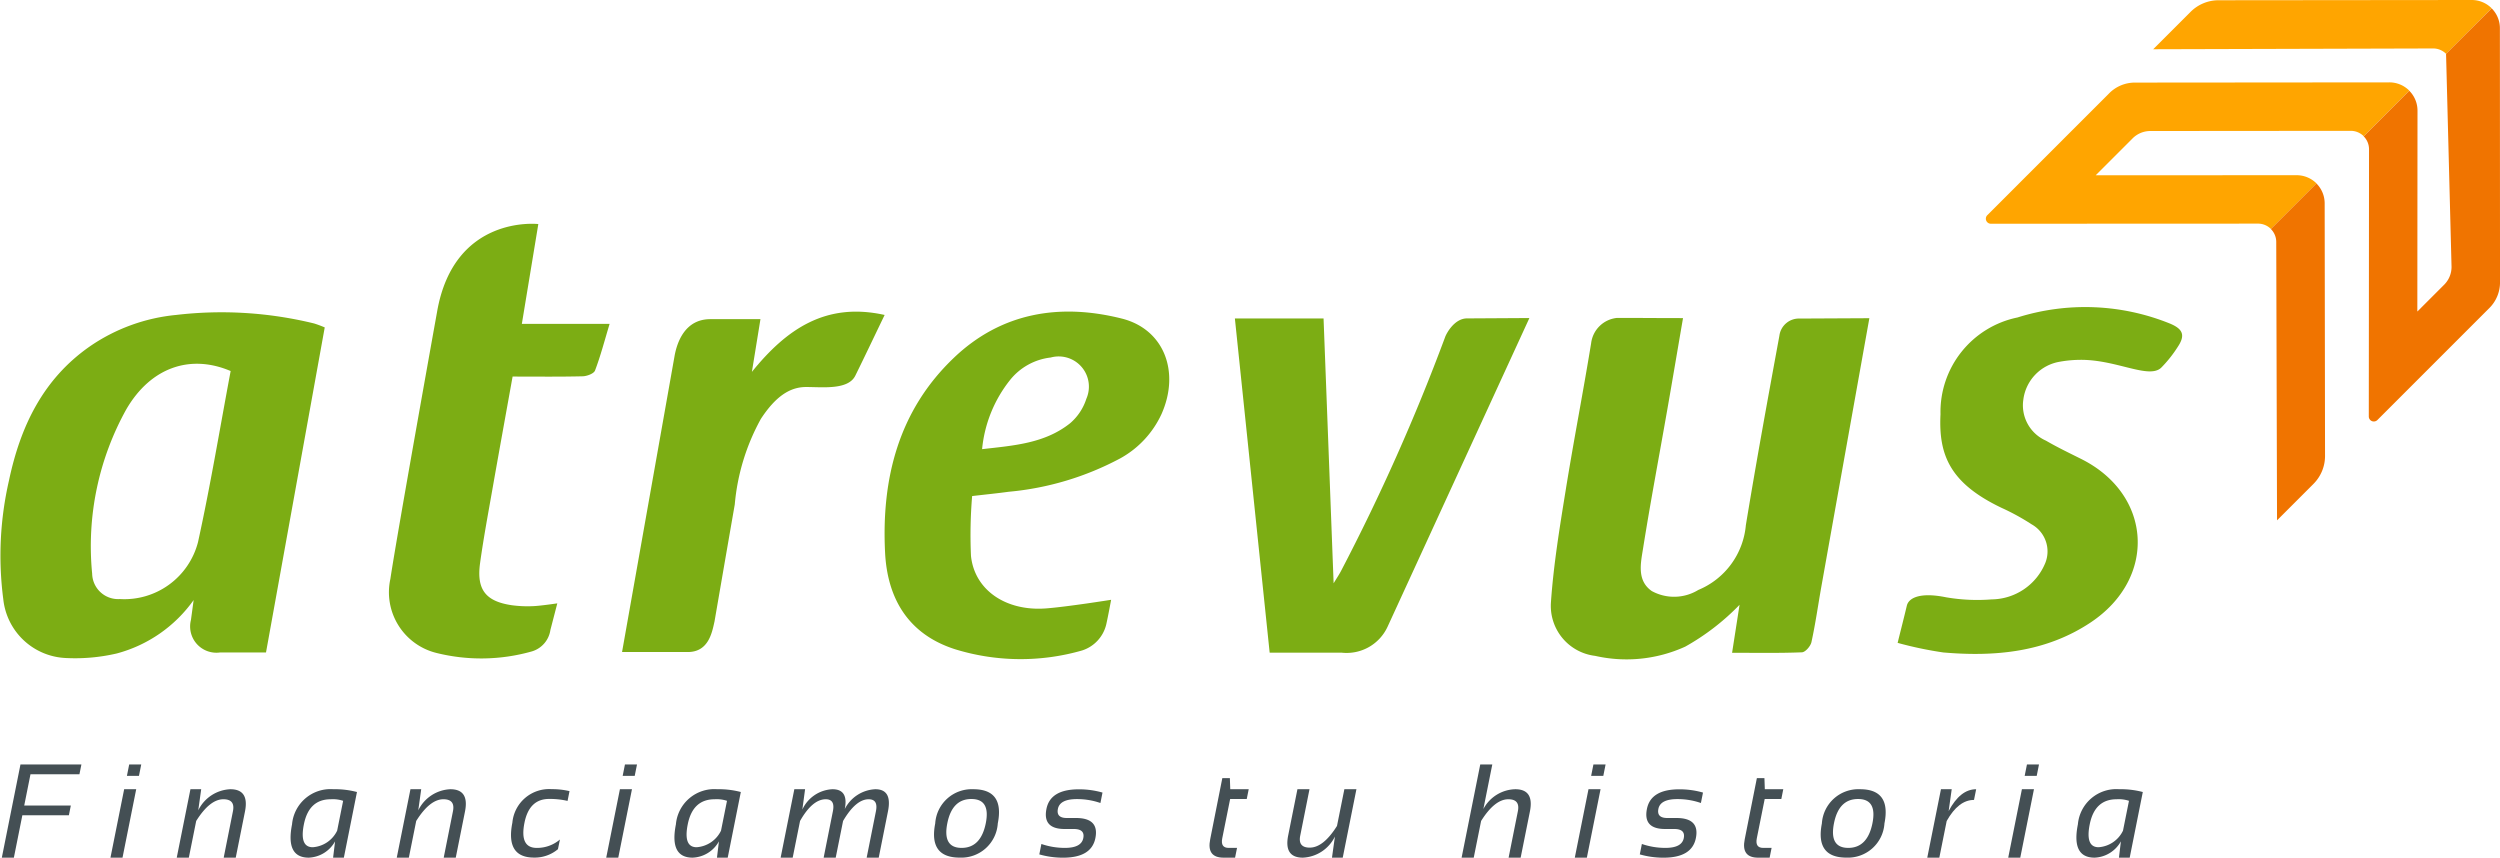<svg id="Componente_8_2" data-name="Componente 8 – 2" xmlns="http://www.w3.org/2000/svg" width="149" height="51.116" viewBox="0 0 149 51.116">
  <g id="Grupo_769" data-name="Grupo 769" transform="translate(0 13.338)">
    <g id="Grupo_767" data-name="Grupo 767" transform="translate(0.109 32.224)">
      <path id="Trazado_179" data-name="Trazado 179" d="M78.535,286.495l-.117.583H75.5l-.373,1.864h2.777l-.116.582H75.015l-.505,2.525h-.718l1.111-5.554Z" transform="translate(-73.792 -286.495)" fill="#444f54"/>
      <path id="Trazado_180" data-name="Trazado 180" d="M103.328,287.971l-.816,4.078h-.718l.816-4.078Zm.3-1.476-.136.68h-.718l.136-.68Z" transform="translate(-95.319 -286.495)" fill="#444f54"/>
      <path id="Trazado_181" data-name="Trazado 181" d="M118.877,296.956l.816-4.078h.641l-.175,1.259a2.235,2.235,0,0,1,1.911-1.259q1.138,0,.874,1.325l-.551,2.754h-.718l.551-2.766q.144-.714-.567-.715-.812,0-1.623,1.294l-.439,2.187Z" transform="translate(-108.452 -291.402)" fill="#444f54"/>
      <path id="Trazado_182" data-name="Trazado 182" d="M151.389,296.956h-.641l.117-.971a1.876,1.876,0,0,1-1.569.971q-1.391,0-.995-1.985a2.3,2.3,0,0,1,2.459-2.094,5.179,5.179,0,0,1,1.41.167Zm-.043-3.387a1.944,1.944,0,0,0-.738-.093q-1.3,0-1.6,1.488-.276,1.371.528,1.371a1.75,1.75,0,0,0,1.453-.986Z" transform="translate(-131.004 -291.402)" fill="#444f54"/>
      <path id="Trazado_183" data-name="Trazado 183" d="M175.587,296.956l.816-4.078h.641l-.175,1.259a2.235,2.235,0,0,1,1.911-1.259q1.138,0,.874,1.325l-.551,2.754h-.718l.551-2.766q.144-.714-.567-.715-.812,0-1.623,1.294l-.439,2.187Z" transform="translate(-152.049 -291.402)" fill="#444f54"/>
      <path id="Trazado_184" data-name="Trazado 184" d="M207.832,296.452a2.153,2.153,0,0,1-1.422.5q-1.709,0-1.294-2.078a2.2,2.2,0,0,1,2.342-2,4.527,4.527,0,0,1,1.064.117l-.116.583a4.716,4.716,0,0,0-1.1-.117q-1.185,0-1.468,1.418-.3,1.5.73,1.5a2.1,2.1,0,0,0,1.383-.5Z" transform="translate(-174.688 -291.402)" fill="#444f54"/>
      <path id="Trazado_185" data-name="Trazado 185" d="M231.11,287.971l-.816,4.078h-.718l.816-4.078Zm.3-1.476-.136.68h-.718l.136-.68Z" transform="translate(-193.554 -286.495)" fill="#444f54"/>
      <path id="Trazado_186" data-name="Trazado 186" d="M250.329,296.956h-.641l.117-.971a1.876,1.876,0,0,1-1.569.971q-1.391,0-.995-1.985a2.3,2.3,0,0,1,2.459-2.094,5.179,5.179,0,0,1,1.41.167Zm-.043-3.387a1.944,1.944,0,0,0-.738-.093q-1.3,0-1.6,1.488-.276,1.371.528,1.371a1.75,1.75,0,0,0,1.453-.986Z" transform="translate(-207.066 -291.402)" fill="#444f54"/>
      <path id="Trazado_187" data-name="Trazado 187" d="M274.527,296.956l.816-4.078h.641l-.163,1.212a2.078,2.078,0,0,1,1.794-1.212q.971,0,.734,1.181a2.154,2.154,0,0,1,1.822-1.181q1.018,0,.754,1.313l-.552,2.766h-.719l.552-2.766q.144-.714-.431-.715-.769,0-1.527,1.294l-.439,2.187h-.719l.551-2.766q.144-.714-.423-.715-.8,0-1.534,1.294l-.439,2.187Z" transform="translate(-228.11 -291.402)" fill="#444f54"/>
      <path id="Trazado_188" data-name="Trazado 188" d="M314.136,294.917a2.18,2.18,0,0,1,2.272-2.039q1.864,0,1.457,2.039a2.178,2.178,0,0,1-2.272,2.036Q313.736,296.953,314.136,294.917Zm1.573,1.457q1.146,0,1.441-1.472.287-1.441-.859-1.441t-1.433,1.441Q314.563,296.374,315.709,296.374Z" transform="translate(-258.506 -291.402)" fill="#444f54"/>
      <path id="Trazado_189" data-name="Trazado 189" d="M341.2,296.762l.124-.621a4.265,4.265,0,0,0,1.406.233q.975,0,1.091-.582.109-.544-.571-.544h-.544q-1.32,0-1.08-1.2.233-1.165,1.93-1.165a5.105,5.105,0,0,1,1.41.194l-.124.622a4.247,4.247,0,0,0-1.4-.233q-1.018,0-1.134.583-.109.544.532.544h.544q1.4,0,1.157,1.2-.233,1.165-1.926,1.165A5.12,5.12,0,0,1,341.2,296.762Z" transform="translate(-279.366 -291.402)" fill="#444f54"/>
      <path id="Trazado_190" data-name="Trazado 190" d="M385.822,290.023h.45l.023.66h1.1l-.117.583h-.99l-.47,2.342q-.113.571.381.571h.5l-.117.583H385.9q-1.026,0-.8-1.1Z" transform="translate(-313.081 -289.207)" fill="#444f54"/>
      <path id="Trazado_191" data-name="Trazado 191" d="M409.251,292.878l-.816,4.078h-.641l.175-1.259a2.235,2.235,0,0,1-1.911,1.259q-1.138,0-.874-1.325l.551-2.754h.719l-.552,2.766q-.144.715.567.715.812,0,1.624-1.293l.439-2.187Z" transform="translate(-328.517 -291.402)" fill="#444f54"/>
      <path id="Trazado_192" data-name="Trazado 192" d="M450.049,292.049l1.111-5.554h.718l-.532,2.657a2.214,2.214,0,0,1,1.9-1.181q1.138,0,.874,1.325l-.552,2.754h-.718l.552-2.766q.144-.715-.567-.715-.812,0-1.624,1.294l-.439,2.187Z" transform="translate(-363.046 -286.495)" fill="#444f54"/>
      <path id="Trazado_193" data-name="Trazado 193" d="M480.761,287.971l-.816,4.078h-.719l.816-4.078Zm.3-1.476-.136.68H480.2l.136-.68Z" transform="translate(-385.477 -286.495)" fill="#444f54"/>
      <path id="Trazado_194" data-name="Trazado 194" d="M495.975,296.762l.124-.621a4.265,4.265,0,0,0,1.406.233q.975,0,1.091-.582.109-.544-.571-.544h-.544q-1.321,0-1.08-1.2.233-1.165,1.93-1.165a5.107,5.107,0,0,1,1.41.194l-.124.622a4.246,4.246,0,0,0-1.4-.233q-1.018,0-1.134.583-.109.544.532.544h.544q1.4,0,1.157,1.2-.233,1.165-1.927,1.165A5.12,5.12,0,0,1,495.975,296.762Z" transform="translate(-398.352 -291.402)" fill="#444f54"/>
      <path id="Trazado_195" data-name="Trazado 195" d="M523.6,290.023h.451l.023.66h1.1l-.116.583h-.991l-.47,2.342q-.112.571.381.571h.5l-.117.583h-.684q-1.026,0-.8-1.1Z" transform="translate(-419 -289.207)" fill="#444f54"/>
      <path id="Trazado_196" data-name="Trazado 196" d="M542.672,294.917a2.18,2.18,0,0,1,2.273-2.039q1.864,0,1.456,2.039a2.178,2.178,0,0,1-2.272,2.036Q542.272,296.953,542.672,294.917Zm1.573,1.457q1.145,0,1.441-1.472.287-1.441-.859-1.441t-1.433,1.441Q543.1,296.374,544.246,296.374Z" transform="translate(-434.197 -291.402)" fill="#444f54"/>
      <path id="Trazado_197" data-name="Trazado 197" d="M570.071,296.956l.816-4.078h.641l-.182,1.3q.691-1.3,1.639-1.3l-.128.637q-.925,0-1.628,1.255l-.439,2.187Z" transform="translate(-455.315 -291.402)" fill="#444f54"/>
      <path id="Trazado_198" data-name="Trazado 198" d="M592.469,287.971l-.816,4.078h-.718l.816-4.078Zm.3-1.476-.136.68h-.718l.136-.68Z" transform="translate(-471.354 -286.495)" fill="#444f54"/>
      <path id="Trazado_199" data-name="Trazado 199" d="M611.688,296.956h-.641l.116-.971a1.876,1.876,0,0,1-1.569.971q-1.391,0-.994-1.985a2.3,2.3,0,0,1,2.459-2.094,5.176,5.176,0,0,1,1.41.167Zm-.043-3.387a1.948,1.948,0,0,0-.738-.093q-1.3,0-1.6,1.488-.276,1.371.528,1.371a1.751,1.751,0,0,0,1.453-.986Z" transform="translate(-484.867 -291.402)" fill="#444f54"/>
    </g>
    <g id="Grupo_768" data-name="Grupo 768">
      <path id="Trazado_200" data-name="Trazado 200" d="M492.038,171.4s-1.913,10.682-2.852,15.945c-.2,1.12-.357,2.249-.6,3.36-.052.241-.363.6-.567.608-1.365.054-2.732.028-4.163.028l.445-2.859a14.023,14.023,0,0,1-3.236,2.492,8.444,8.444,0,0,1-5.369.551,3,3,0,0,1-2.637-3.179c.154-2.234.519-4.458.877-6.673.513-3.173,1-5.612,1.52-8.784a1.725,1.725,0,0,1,1.551-1.507c1.445,0,2.392.012,3.925.012-.33,1.919-.631,3.707-.944,5.494-.481,2.746-1,5.487-1.438,8.239-.141.879-.376,1.911.519,2.534a2.764,2.764,0,0,0,2.774-.065,4.619,4.619,0,0,0,2.833-3.854c.647-3.929,1.281-7.386,2-11.3a1.174,1.174,0,0,1,1.213-1.021Z" transform="translate(-380.624 -165.773)" fill="#7cad14"/>
      <path id="Trazado_201" data-name="Trazado 201" d="M314.823,186.947s-.179.977-.292,1.472a2.15,2.15,0,0,1-1.444,1.549,13.244,13.244,0,0,1-7.578-.078c-2.762-.889-4.019-3-4.158-5.756-.222-4.407.8-8.464,4.1-11.61,2.834-2.705,6.321-3.267,10.011-2.338,2.518.634,3.484,3.176,2.364,5.691a5.769,5.769,0,0,1-2.458,2.64,17.437,17.437,0,0,1-6.647,1.991c-.672.092-1.348.159-2.182.256a27.987,27.987,0,0,0-.069,3.562c.208,2.035,2.071,3.313,4.467,3.135C312.2,187.366,314.823,186.947,314.823,186.947Zm-7.691-8.978c1.873-.215,3.73-.336,5.246-1.544a3.2,3.2,0,0,0,.968-1.457,1.8,1.8,0,0,0-2.124-2.461,3.626,3.626,0,0,0-2.408,1.322A7.807,7.807,0,0,0,307.133,177.969Z" transform="translate(-248.6 -164.537)" fill="#7cad14"/>
      <path id="Trazado_202" data-name="Trazado 202" d="M391.6,171.463h5.285c.2,5.2.394,10.373.6,15.783.217-.361.346-.547.447-.747a121.355,121.355,0,0,0,6.191-13.909c.075-.228.569-1.153,1.34-1.132l3.69-.022-8.457,18.407a2.688,2.688,0,0,1-2.723,1.538h-4.3Z" transform="translate(-318.001 -165.819)" fill="#7cad14"/>
      <path id="Trazado_203" data-name="Trazado 203" d="M562.432,188.608c.214-.866.365-1.447.548-2.216.11-.462.779-.819,2.34-.5a10.923,10.923,0,0,0,2.712.125,3.5,3.5,0,0,0,3.2-2.169,1.85,1.85,0,0,0-.814-2.305,13.564,13.564,0,0,0-1.793-.983c-3.062-1.462-3.761-3.133-3.638-5.581a5.748,5.748,0,0,1,4.586-5.764,13.455,13.455,0,0,1,9.112.372c.756.323.909.692.429,1.4a7.384,7.384,0,0,1-.975,1.222c-.73.69-2.638-.47-4.772-.47a7.22,7.22,0,0,0-1.28.114,2.627,2.627,0,0,0-2.163,2.256,2.3,2.3,0,0,0,1.348,2.447c.687.4,1.407.744,2.118,1.1,4.223,2.123,4.515,7.1.539,9.74-2.671,1.773-5.688,2.05-8.78,1.783A22.555,22.555,0,0,1,562.432,188.608Z" transform="translate(-449.333 -163.631)" fill="#7cad14"/>
      <path id="Trazado_204" data-name="Trazado 204" d="M182.552,147.156l-.982,5.95H186.8c-.305,1.013-.539,1.913-.868,2.778-.071.187-.48.338-.737.345-1.365.034-2.732.016-4.176.016-.409,2.278-.815,4.51-1.208,6.744-.256,1.457-.529,2.912-.731,4.377-.218,1.582.335,2.282,1.91,2.51a7.028,7.028,0,0,0,1.278.051c.423-.017,1.415-.165,1.415-.165l-.411,1.585a1.566,1.566,0,0,1-1.116,1.282,11.042,11.042,0,0,1-5.671.09,3.726,3.726,0,0,1-2.75-4.416c.385-2.589,2.781-15.907,2.781-15.907C177.522,146.569,182.552,147.156,182.552,147.156Z" transform="translate(-150.468 -147.14)" fill="#7cad14"/>
      <path id="Trazado_205" data-name="Trazado 205" d="M237.566,190.073h-3.915l3.128-17.634c.14-.789.6-2.205,2.131-2.205H241.9l-.51,3.142c2.08-2.575,4.432-4.168,7.912-3.392-.619,1.279-1.134,2.373-1.749,3.619-.426.862-1.957.675-2.934.675-1.005,0-1.848.611-2.694,1.9a12.871,12.871,0,0,0-1.556,5.1c-.474,2.718-1.206,6.968-1.206,6.968C239.012,188.931,238.8,190.073,237.566,190.073Z" transform="translate(-196.577 -164.55)" fill="#7cad14"/>
      <path id="Trazado_206" data-name="Trazado 206" d="M73.854,179.994c.677-3.21,2.02-6.039,4.806-7.985a10.9,10.9,0,0,1,5.155-1.884,23.177,23.177,0,0,1,8.231.509,6.685,6.685,0,0,1,.627.234l-3.5,19.372H86.441A1.566,1.566,0,0,1,84.7,188.3l.16-1.183a8.215,8.215,0,0,1-4.583,3.184,10.935,10.935,0,0,1-3.036.271,3.921,3.921,0,0,1-3.727-3.511A20.018,20.018,0,0,1,73.854,179.994Zm13.212-6.526c-2.426-1.033-4.777-.2-6.219,2.281a16.793,16.793,0,0,0-2.035,9.8,1.549,1.549,0,0,0,1.648,1.509,4.536,4.536,0,0,0,4.66-3.392C85.864,180.279,86.429,176.856,87.066,173.467Z" transform="translate(-73.319 -164.692)" fill="#7cad14"/>
    </g>
  </g>
  <g id="Grupo_770" data-name="Grupo 770" transform="translate(118.347 0)">
    <path id="Trazado_207" data-name="Trazado 207" d="M603.651,116.228l-11.967.005,2.2-2.2a1.5,1.5,0,0,1,1.06-.439l11.94-.01a1.087,1.087,0,0,1,.773.32l2.717-2.717a1.674,1.674,0,0,0-1.189-.492l-15.165.013a2.159,2.159,0,0,0-1.525.632l-7.275,7.275a.3.3,0,0,0,.21.506l15.928-.007a1.088,1.088,0,0,1,.771.319l2.715-2.715A1.675,1.675,0,0,0,603.651,116.228Z" transform="translate(-585.128 -105.786)" fill="orange"/>
    <path id="Trazado_208" data-name="Trazado 208" d="M647.285,89.458l-15.087.015a2.356,2.356,0,0,0-1.664.69l-2.23,2.23,16.684-.047a1.088,1.088,0,0,1,.771.319l2.715-2.715A1.675,1.675,0,0,0,647.285,89.458Z" transform="translate(-618.32 -89.458)" fill="orange"/>
    <path id="Trazado_209" data-name="Trazado 209" d="M661.861,152.976l-.022-15.046a1.674,1.674,0,0,0-.492-1.187l-2.715,2.715a1.088,1.088,0,0,1,.321.772L659,156.821l2.175-2.175A2.358,2.358,0,0,0,661.861,152.976Z" transform="translate(-641.636 -125.809)" fill="#f07400"/>
    <path id="Trazado_210" data-name="Trazado 210" d="M687.781,107a1.5,1.5,0,0,1-.439,1.061l-1.6,1.6.01-11.972a1.674,1.674,0,0,0-.492-1.189l-2.717,2.717a1.089,1.089,0,0,1,.32.773l-.014,15.932a.3.3,0,0,0,.506.21l6.683-6.683a2.158,2.158,0,0,0,.632-1.527l-.007-15.145a1.676,1.676,0,0,0-.492-1.187L687.454,94.3" transform="translate(-660.016 -91.093)" fill="#f07400"/>
  </g>
</svg>
